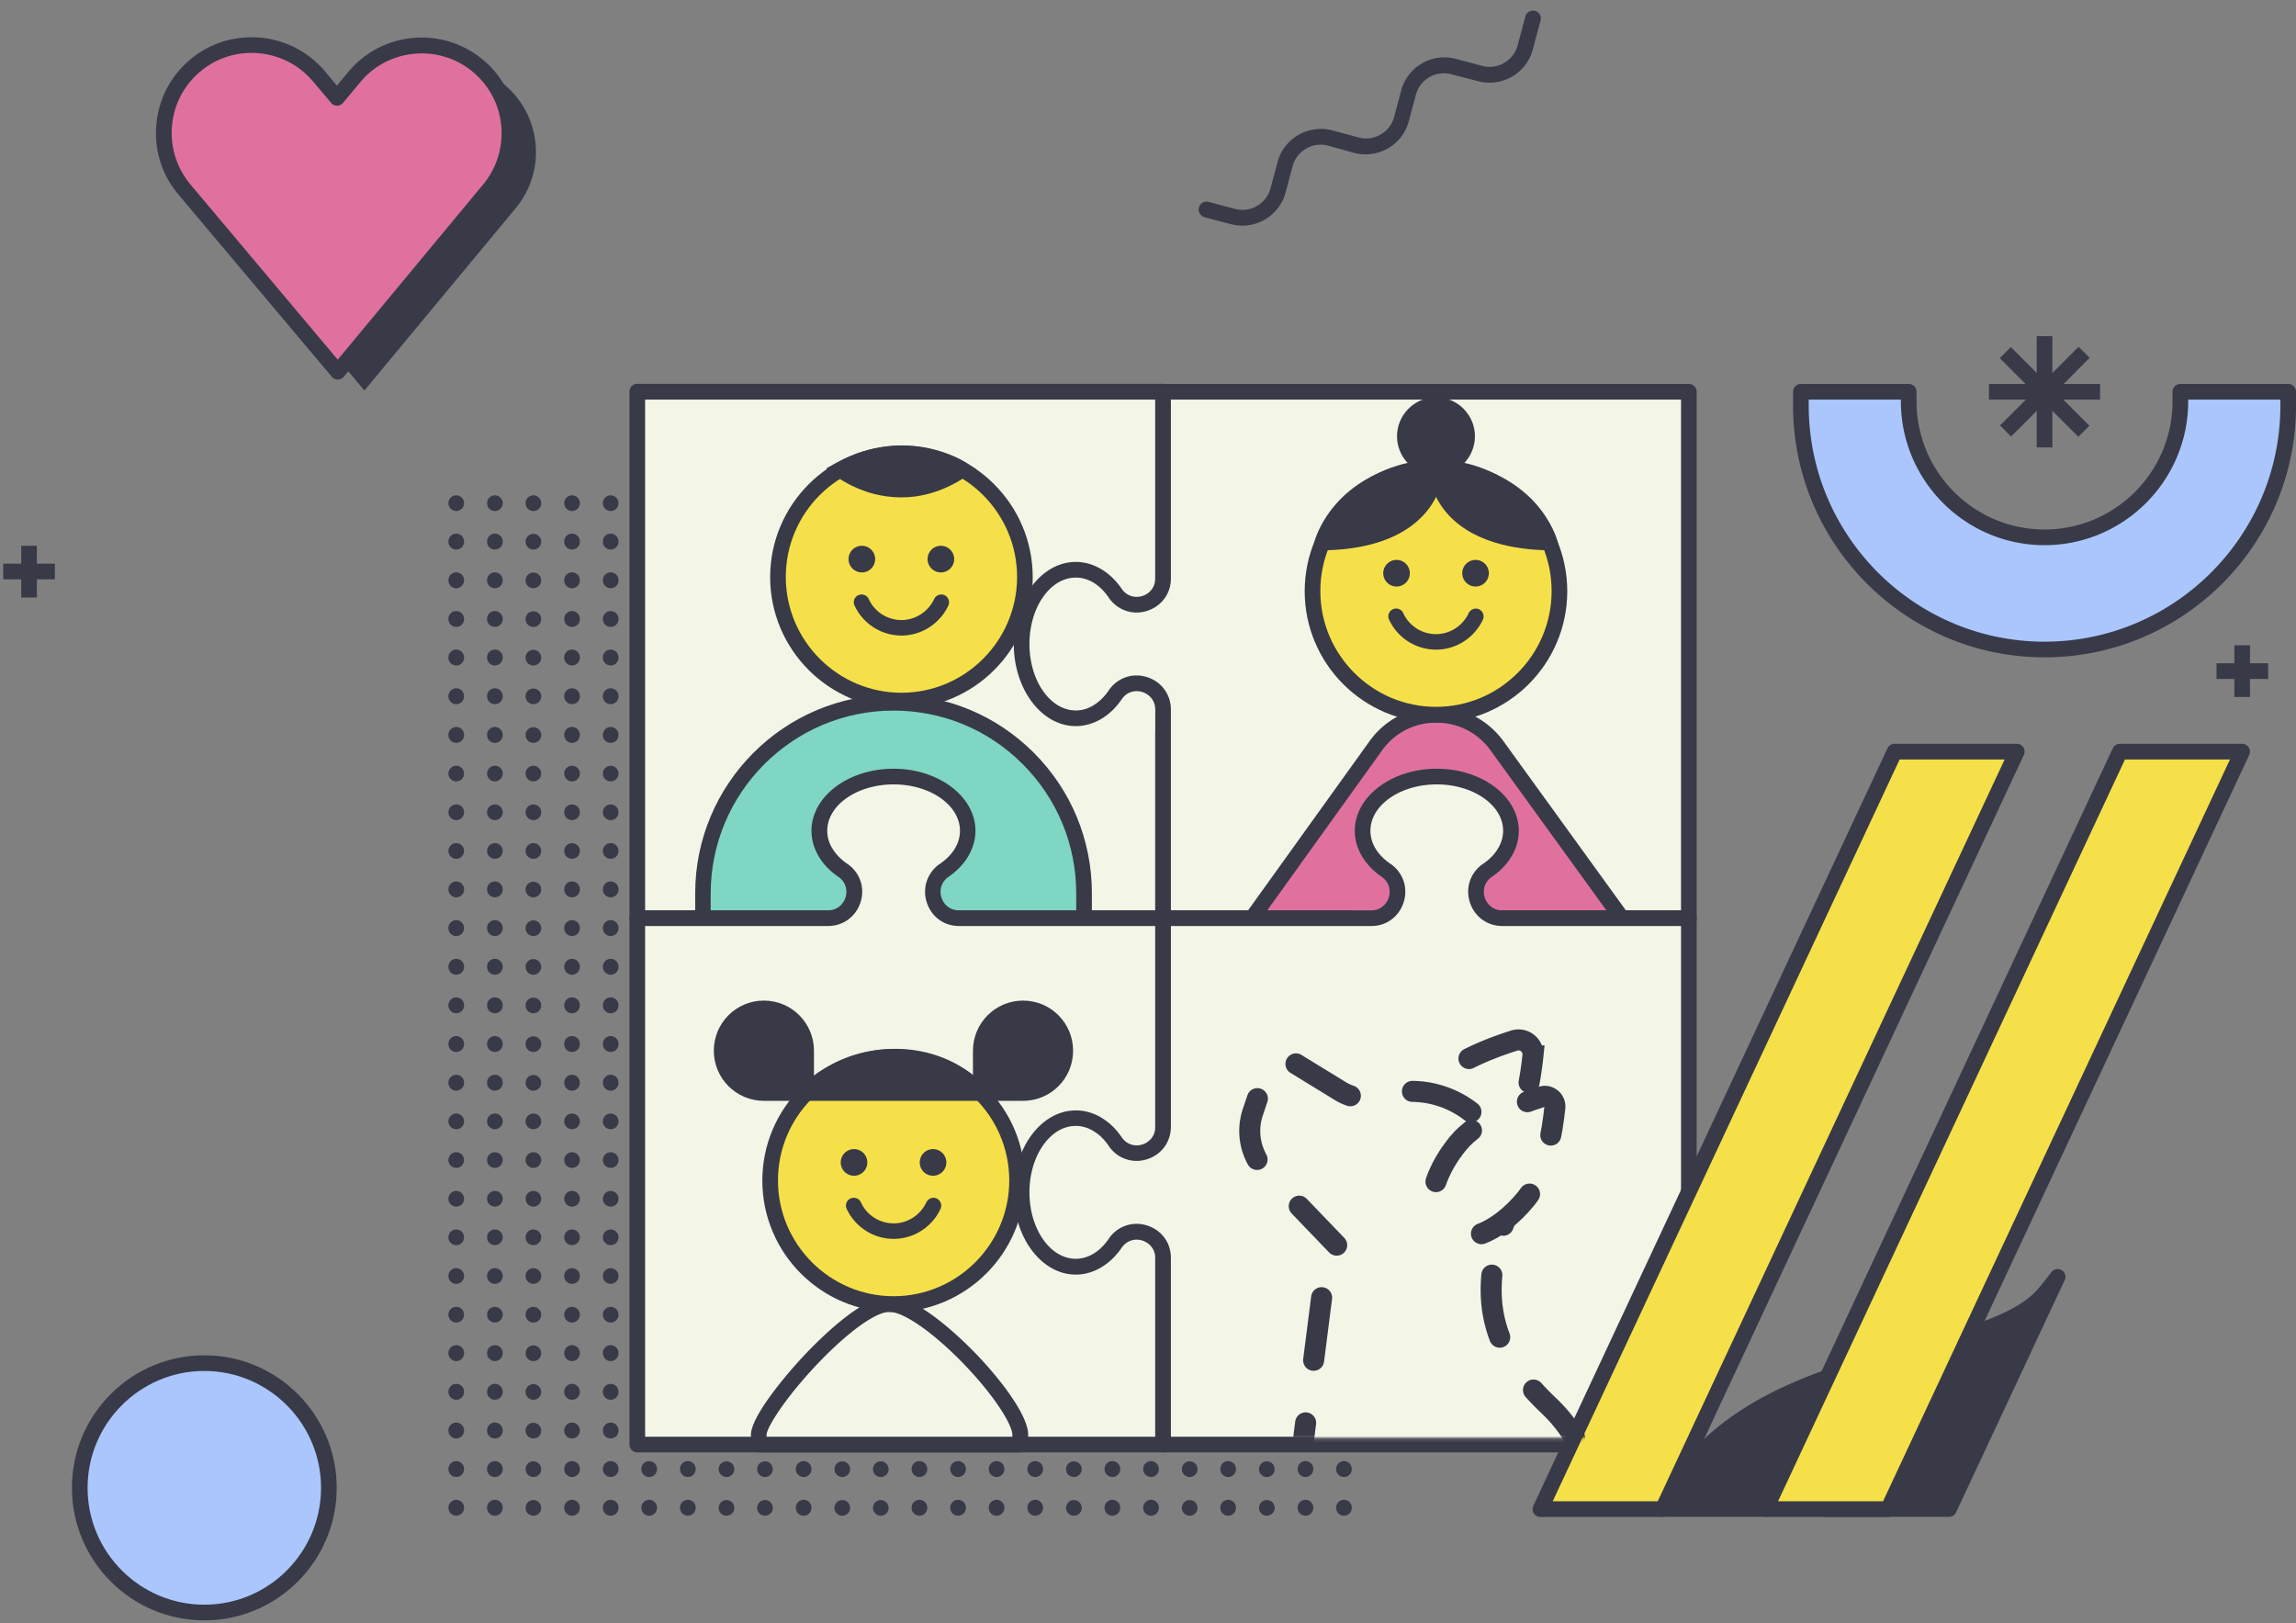 <svg xmlns="http://www.w3.org/2000/svg" fill="none" viewBox="0 0 655 463">
  <rect x="0" y="0" width="655" height="463" fill="#808080" stroke="none"/>
  <path fill="#383A48" d="M522.953 391.37a2.22 2.22 0 0 0-2.411-.581c-4.508 1.653-8.526 3.307-12.276 5.05-16.874 7.954-28.391 18.5-35.221 32.13-.268.492-.492 1.028-.759 1.52-.313.67-.268 1.519.134 2.145a2.251 2.251 0 0 0 1.874 1.028h29.374a2.2 2.2 0 0 0 2.009-1.296l17.588-37.583c.447-.76.268-1.743-.312-2.413ZM588.173 362.322a2.275 2.275 0 0 0-2.946.537c-1.161 1.564-2.411 3.083-3.661 4.602-6.115 7.329-20.043 11.173-36.114 15.686-1.429.402-2.902.804-4.375 1.207a2.262 2.262 0 0 0-1.428 1.206l-20.535 43.929c-.313.67-.268 1.519.134 2.145a2.251 2.251 0 0 0 1.875 1.028h34.909a2.2 2.2 0 0 0 2.009-1.296l30.98-66.228a2.162 2.162 0 0 0-.848-2.816ZM383.405 421.311a2.234 2.234 0 0 0 2.232-2.235 2.233 2.233 0 1 0-4.464 0c0 1.234 1 2.235 2.232 2.235ZM383.405 432.349a2.234 2.234 0 0 0 2.232-2.235 2.233 2.233 0 1 0-4.464 0c0 1.234 1 2.235 2.232 2.235ZM372.424 421.311a2.234 2.234 0 0 0 2.232-2.235 2.233 2.233 0 1 0-4.464 0c0 1.234.999 2.235 2.232 2.235ZM372.424 432.349a2.234 2.234 0 0 0 2.232-2.235 2.233 2.233 0 1 0-4.464 0c0 1.234.999 2.235 2.232 2.235ZM361.398 421.311a2.234 2.234 0 0 0 0-4.469c-1.233 0-2.232 1-2.232 2.234s.999 2.235 2.232 2.235ZM361.398 432.349a2.234 2.234 0 0 0 0-4.469c-1.233 0-2.232 1-2.232 2.234s.999 2.235 2.232 2.235ZM350.371 421.311a2.234 2.234 0 0 0 2.232-2.235 2.233 2.233 0 1 0-4.464 0c0 1.234.999 2.235 2.232 2.235ZM350.371 432.349a2.234 2.234 0 0 0 2.232-2.235 2.233 2.233 0 1 0-4.464 0c0 1.234.999 2.235 2.232 2.235ZM339.39 421.311a2.234 2.234 0 0 0 0-4.469c-1.233 0-2.232 1-2.232 2.234s.999 2.235 2.232 2.235ZM339.39 432.349a2.234 2.234 0 0 0 0-4.469c-1.233 0-2.232 1-2.232 2.234s.999 2.235 2.232 2.235ZM328.363 421.311a2.234 2.234 0 0 0 2.232-2.235 2.233 2.233 0 1 0-4.464 0c0 1.234 1 2.235 2.232 2.235ZM328.363 432.349a2.234 2.234 0 0 0 2.232-2.235 2.233 2.233 0 1 0-4.464 0c0 1.234 1 2.235 2.232 2.235ZM317.337 421.311a2.234 2.234 0 0 0 2.232-2.235 2.233 2.233 0 1 0-4.464 0c0 1.234.999 2.235 2.232 2.235ZM317.337 432.349a2.234 2.234 0 0 0 2.232-2.235 2.233 2.233 0 1 0-4.464 0c0 1.234.999 2.235 2.232 2.235ZM306.356 421.311a2.234 2.234 0 0 0 0-4.469c-1.233 0-2.232 1-2.232 2.234s.999 2.235 2.232 2.235ZM306.356 432.349a2.234 2.234 0 0 0 0-4.469c-1.233 0-2.232 1-2.232 2.234s.999 2.235 2.232 2.235ZM295.329 421.311a2.234 2.234 0 0 0 2.232-2.235 2.233 2.233 0 1 0-4.464 0c0 1.234.999 2.235 2.232 2.235ZM295.329 432.349a2.234 2.234 0 0 0 2.232-2.235 2.233 2.233 0 1 0-4.464 0c0 1.234.999 2.235 2.232 2.235ZM284.303 421.311a2.234 2.234 0 0 0 2.232-2.235 2.233 2.233 0 1 0-4.464 0c0 1.234.999 2.235 2.232 2.235ZM284.303 432.349a2.234 2.234 0 0 0 2.232-2.235 2.233 2.233 0 1 0-4.464 0c0 1.234.999 2.235 2.232 2.235ZM273.321 421.311a2.234 2.234 0 0 0 2.232-2.235 2.233 2.233 0 1 0-4.464 0c0 1.234.999 2.235 2.232 2.235ZM273.321 432.349a2.234 2.234 0 0 0 2.232-2.235 2.233 2.233 0 1 0-4.464 0c0 1.234.999 2.235 2.232 2.235ZM262.295 421.311a2.234 2.234 0 0 0 2.232-2.235 2.233 2.233 0 1 0-4.464 0c0 1.234.999 2.235 2.232 2.235ZM262.295 432.349a2.234 2.234 0 0 0 2.232-2.235 2.233 2.233 0 1 0-4.464 0c0 1.234.999 2.235 2.232 2.235ZM251.269 421.311a2.234 2.234 0 0 0 0-4.469c-1.233 0-2.232 1-2.232 2.234s.999 2.235 2.232 2.235ZM251.269 432.349a2.234 2.234 0 0 0 0-4.469c-1.233 0-2.232 1-2.232 2.234s.999 2.235 2.232 2.235ZM240.287 421.311a2.234 2.234 0 0 0 0-4.469c-1.233 0-2.232 1-2.232 2.234s.999 2.235 2.232 2.235ZM240.287 432.349a2.234 2.234 0 0 0 0-4.469c-1.233 0-2.232 1-2.232 2.234s.999 2.235 2.232 2.235ZM229.26 421.311a2.234 2.234 0 0 0 2.232-2.235 2.233 2.233 0 1 0-4.464 0c0 1.234 1 2.235 2.232 2.235ZM229.26 432.349a2.234 2.234 0 0 0 2.232-2.235 2.233 2.233 0 1 0-4.464 0c0 1.234 1 2.235 2.232 2.235ZM218.234 421.311a2.234 2.234 0 0 0 0-4.469 2.234 2.234 0 0 0 0 4.469ZM218.234 432.349a2.234 2.234 0 0 0 0-4.469 2.234 2.234 0 0 0 0 4.469ZM207.253 421.311a2.234 2.234 0 0 0 0-4.469c-1.233 0-2.232 1-2.232 2.234s.999 2.235 2.232 2.235ZM207.253 432.349a2.234 2.234 0 0 0 0-4.469c-1.233 0-2.232 1-2.232 2.234s.999 2.235 2.232 2.235ZM196.226 421.311a2.234 2.234 0 0 0 2.232-2.235 2.233 2.233 0 1 0-4.464 0c0 1.234.999 2.235 2.232 2.235ZM196.226 432.349a2.234 2.234 0 0 0 2.232-2.235 2.233 2.233 0 1 0-4.464 0c0 1.234.999 2.235 2.232 2.235ZM185.2 421.311a2.234 2.234 0 0 0 2.232-2.235 2.233 2.233 0 1 0-4.464 0c0 1.234.999 2.235 2.232 2.235ZM185.2 432.349a2.234 2.234 0 0 0 2.232-2.235 2.233 2.233 0 1 0-4.464 0c0 1.234.999 2.235 2.232 2.235ZM174.218 145.763c1.233 0 2.232-1 2.232-2.234a2.234 2.234 0 0 0-2.232-2.235 2.234 2.234 0 0 0 0 4.469ZM174.218 156.757a2.234 2.234 0 0 0 2.232-2.235 2.233 2.233 0 1 0-4.464 0c0 1.234 1 2.235 2.232 2.235ZM174.218 167.795a2.234 2.234 0 0 0 2.232-2.235 2.233 2.233 0 1 0-4.464 0c0 1.234 1 2.235 2.232 2.235ZM174.218 178.833a2.234 2.234 0 0 0 2.232-2.235 2.233 2.233 0 1 0-4.464 0c0 1.234 1 2.235 2.232 2.235ZM174.218 189.826a2.234 2.234 0 0 0 2.232-2.235 2.233 2.233 0 1 0-4.464 0c0 1.234 1 2.235 2.232 2.235ZM174.218 200.864a2.234 2.234 0 0 0 2.232-2.235 2.233 2.233 0 1 0-4.464 0c0 1.234 1 2.235 2.232 2.235ZM174.218 211.902a2.234 2.234 0 0 0 2.232-2.235 2.233 2.233 0 1 0-4.464 0c0 1.234 1 2.235 2.232 2.235ZM174.218 222.895c1.233 0 2.232-1 2.232-2.234a2.234 2.234 0 0 0-2.232-2.235 2.234 2.234 0 0 0 0 4.469ZM174.218 233.933c1.233 0 2.232-1 2.232-2.234a2.234 2.234 0 0 0-2.232-2.235 2.234 2.234 0 0 0 0 4.469ZM174.218 244.971c1.233 0 2.232-1 2.232-2.234a2.234 2.234 0 0 0-2.232-2.235 2.234 2.234 0 0 0 0 4.469ZM174.218 255.964c1.233 0 2.232-1 2.232-2.234a2.233 2.233 0 1 0-4.464 0c0 1.234 1 2.234 2.232 2.234ZM174.218 267.002c1.233 0 2.232-1 2.232-2.234a2.233 2.233 0 1 0-4.464 0c0 1.234 1 2.234 2.232 2.234ZM174.218 278.04c1.233 0 2.232-1 2.232-2.234a2.233 2.233 0 1 0-4.464 0c0 1.234 1 2.234 2.232 2.234ZM174.218 289.034a2.234 2.234 0 0 0 2.232-2.235 2.233 2.233 0 1 0-4.464 0c0 1.234 1 2.235 2.232 2.235ZM174.218 300.072a2.234 2.234 0 0 0 2.232-2.235 2.233 2.233 0 1 0-4.464 0c0 1.234 1 2.235 2.232 2.235ZM174.218 311.11a2.234 2.234 0 0 0 2.232-2.235 2.233 2.233 0 1 0-4.464 0c0 1.234 1 2.235 2.232 2.235ZM174.218 322.103c1.233 0 2.232-1 2.232-2.234a2.234 2.234 0 0 0-2.232-2.235 2.234 2.234 0 0 0 0 4.469ZM174.218 333.141c1.233 0 2.232-1 2.232-2.234a2.234 2.234 0 0 0-2.232-2.235 2.234 2.234 0 0 0 0 4.469ZM174.218 344.179c1.233 0 2.232-1 2.232-2.234a2.234 2.234 0 0 0-2.232-2.235 2.234 2.234 0 0 0 0 4.469ZM174.218 355.172c1.233 0 2.232-1 2.232-2.234a2.234 2.234 0 0 0-2.232-2.235 2.234 2.234 0 0 0 0 4.469ZM174.218 366.21c1.233 0 2.232-1 2.232-2.234a2.234 2.234 0 0 0-2.232-2.235 2.234 2.234 0 0 0 0 4.469ZM174.218 377.248c1.233 0 2.232-1 2.232-2.234a2.234 2.234 0 0 0-2.232-2.235 2.234 2.234 0 0 0 0 4.469ZM174.218 388.242a2.234 2.234 0 0 0 2.232-2.235 2.233 2.233 0 1 0-4.464 0c0 1.234 1 2.235 2.232 2.235ZM174.218 399.279c1.233 0 2.232-1 2.232-2.234a2.233 2.233 0 1 0-4.464 0c0 1.234 1 2.234 2.232 2.234ZM174.218 410.318a2.234 2.234 0 0 0 2.232-2.235 2.233 2.233 0 1 0-4.464 0c0 1.234 1 2.235 2.232 2.235ZM174.218 421.311a2.234 2.234 0 0 0 2.232-2.235 2.233 2.233 0 1 0-4.464 0c0 1.234 1 2.235 2.232 2.235ZM174.218 432.349a2.234 2.234 0 0 0 2.232-2.235 2.233 2.233 0 1 0-4.464 0c0 1.234 1 2.235 2.232 2.235ZM163.192 145.763c1.233 0 2.232-1 2.232-2.234a2.234 2.234 0 0 0-2.232-2.235 2.234 2.234 0 0 0-2.232 2.235c0 1.234.999 2.234 2.232 2.234ZM163.192 156.757a2.234 2.234 0 0 0 2.232-2.235 2.233 2.233 0 1 0-4.464 0c0 1.234.999 2.235 2.232 2.235ZM163.192 167.795a2.234 2.234 0 0 0 2.232-2.235 2.233 2.233 0 1 0-4.464 0c0 1.234.999 2.235 2.232 2.235ZM163.192 178.833a2.234 2.234 0 0 0 2.232-2.235 2.233 2.233 0 1 0-4.464 0c0 1.234.999 2.235 2.232 2.235ZM163.192 189.826a2.234 2.234 0 0 0 2.232-2.235 2.233 2.233 0 1 0-4.464 0c0 1.234.999 2.235 2.232 2.235ZM163.192 200.864a2.234 2.234 0 0 0 2.232-2.235 2.233 2.233 0 1 0-4.464 0c0 1.234.999 2.235 2.232 2.235ZM163.192 211.902a2.234 2.234 0 0 0 2.232-2.235 2.233 2.233 0 1 0-4.464 0c0 1.234.999 2.235 2.232 2.235ZM163.192 222.895c1.233 0 2.232-1 2.232-2.234a2.234 2.234 0 0 0-2.232-2.235 2.234 2.234 0 0 0-2.232 2.235c0 1.234.999 2.234 2.232 2.234ZM163.192 233.933c1.233 0 2.232-1 2.232-2.234a2.234 2.234 0 0 0-2.232-2.235 2.234 2.234 0 0 0-2.232 2.235c0 1.234.999 2.234 2.232 2.234ZM163.192 244.971c1.233 0 2.232-1 2.232-2.234a2.234 2.234 0 0 0-2.232-2.235 2.234 2.234 0 0 0-2.232 2.235c0 1.234.999 2.234 2.232 2.234ZM163.192 255.964c1.233 0 2.232-1 2.232-2.234a2.233 2.233 0 1 0-4.464 0c0 1.234.999 2.234 2.232 2.234ZM163.192 267.002c1.233 0 2.232-1 2.232-2.234a2.233 2.233 0 1 0-4.464 0c0 1.234.999 2.234 2.232 2.234ZM163.192 278.04c1.233 0 2.232-1 2.232-2.234a2.233 2.233 0 1 0-4.464 0c0 1.234.999 2.234 2.232 2.234ZM163.192 289.034a2.234 2.234 0 0 0 2.232-2.235 2.233 2.233 0 1 0-4.464 0c0 1.234.999 2.235 2.232 2.235ZM163.192 300.072a2.234 2.234 0 0 0 2.232-2.235 2.233 2.233 0 1 0-4.464 0c0 1.234.999 2.235 2.232 2.235ZM163.192 311.11a2.234 2.234 0 0 0 2.232-2.235 2.233 2.233 0 1 0-4.464 0c0 1.234.999 2.235 2.232 2.235ZM163.192 322.103c1.233 0 2.232-1 2.232-2.234a2.234 2.234 0 0 0-2.232-2.235 2.234 2.234 0 0 0-2.232 2.235c0 1.234.999 2.234 2.232 2.234ZM163.192 333.141c1.233 0 2.232-1 2.232-2.234a2.234 2.234 0 0 0-2.232-2.235 2.234 2.234 0 0 0-2.232 2.235c0 1.234.999 2.234 2.232 2.234ZM163.192 344.179c1.233 0 2.232-1 2.232-2.234a2.234 2.234 0 0 0-2.232-2.235 2.234 2.234 0 0 0-2.232 2.235c0 1.234.999 2.234 2.232 2.234ZM163.192 355.172c1.233 0 2.232-1 2.232-2.234a2.234 2.234 0 0 0-2.232-2.235 2.234 2.234 0 0 0-2.232 2.235c0 1.234.999 2.234 2.232 2.234ZM163.192 366.21c1.233 0 2.232-1 2.232-2.234a2.234 2.234 0 0 0-2.232-2.235 2.234 2.234 0 0 0-2.232 2.235c0 1.234.999 2.234 2.232 2.234ZM163.192 377.248c1.233 0 2.232-1 2.232-2.234a2.234 2.234 0 0 0-2.232-2.235 2.234 2.234 0 0 0-2.232 2.235c0 1.234.999 2.234 2.232 2.234ZM163.192 388.242a2.234 2.234 0 0 0 2.232-2.235 2.233 2.233 0 1 0-4.464 0c0 1.234.999 2.235 2.232 2.235ZM163.192 399.279c1.233 0 2.232-1 2.232-2.234a2.233 2.233 0 1 0-4.464 0c0 1.234.999 2.234 2.232 2.234ZM163.192 410.318a2.234 2.234 0 0 0 2.232-2.235 2.233 2.233 0 1 0-4.464 0c0 1.234.999 2.235 2.232 2.235ZM163.192 421.311a2.234 2.234 0 0 0 2.232-2.235 2.233 2.233 0 1 0-4.464 0c0 1.234.999 2.235 2.232 2.235ZM163.192 432.349a2.234 2.234 0 0 0 2.232-2.235 2.233 2.233 0 1 0-4.464 0c0 1.234.999 2.235 2.232 2.235ZM152.166 145.763a2.234 2.234 0 0 0 0-4.469 2.234 2.234 0 0 0-2.232 2.235c0 1.234.999 2.234 2.232 2.234ZM152.166 156.757a2.234 2.234 0 0 0 0-4.469c-1.233 0-2.232 1-2.232 2.234s.999 2.235 2.232 2.235ZM152.166 167.795a2.234 2.234 0 0 0 0-4.469c-1.233 0-2.232 1-2.232 2.234s.999 2.235 2.232 2.235ZM152.166 178.833a2.234 2.234 0 0 0 0-4.469c-1.233 0-2.232 1-2.232 2.234s.999 2.235 2.232 2.235ZM152.166 189.826a2.234 2.234 0 0 0 0-4.469c-1.233 0-2.232 1-2.232 2.234s.999 2.235 2.232 2.235ZM152.166 200.864a2.234 2.234 0 0 0 0-4.469c-1.233 0-2.232 1-2.232 2.234s.999 2.235 2.232 2.235ZM152.166 211.902a2.234 2.234 0 0 0 0-4.469c-1.233 0-2.232 1-2.232 2.234s.999 2.235 2.232 2.235ZM152.166 222.895a2.234 2.234 0 0 0 0-4.469 2.234 2.234 0 0 0-2.232 2.235c0 1.234.999 2.234 2.232 2.234ZM152.166 233.933a2.234 2.234 0 0 0 0-4.469 2.234 2.234 0 0 0-2.232 2.235c0 1.234.999 2.234 2.232 2.234ZM152.166 244.971a2.234 2.234 0 0 0 0-4.469 2.234 2.234 0 0 0-2.232 2.235c0 1.234.999 2.234 2.232 2.234ZM152.166 255.964a2.233 2.233 0 0 0 0-4.468c-1.233 0-2.232 1-2.232 2.234s.999 2.234 2.232 2.234ZM152.166 267.002a2.233 2.233 0 0 0 0-4.468c-1.233 0-2.232 1-2.232 2.234s.999 2.234 2.232 2.234ZM152.166 278.04a2.233 2.233 0 0 0 0-4.468c-1.233 0-2.232 1-2.232 2.234s.999 2.234 2.232 2.234ZM152.166 289.034a2.234 2.234 0 0 0 0-4.469c-1.233 0-2.232 1-2.232 2.234s.999 2.235 2.232 2.235ZM152.166 300.072a2.234 2.234 0 0 0 0-4.469c-1.233 0-2.232 1-2.232 2.234s.999 2.235 2.232 2.235ZM152.166 311.11a2.234 2.234 0 0 0 0-4.469c-1.233 0-2.232 1-2.232 2.234s.999 2.235 2.232 2.235ZM152.166 322.103a2.234 2.234 0 0 0 0-4.469 2.234 2.234 0 0 0-2.232 2.235c0 1.234.999 2.234 2.232 2.234ZM152.166 333.141a2.234 2.234 0 0 0 0-4.469 2.234 2.234 0 0 0-2.232 2.235c0 1.234.999 2.234 2.232 2.234ZM152.166 344.179a2.234 2.234 0 0 0 0-4.469 2.234 2.234 0 0 0-2.232 2.235c0 1.234.999 2.234 2.232 2.234ZM152.166 355.172a2.234 2.234 0 0 0 0-4.469 2.234 2.234 0 0 0-2.232 2.235c0 1.234.999 2.234 2.232 2.234ZM152.166 366.21a2.234 2.234 0 0 0 0-4.469 2.234 2.234 0 0 0-2.232 2.235c0 1.234.999 2.234 2.232 2.234ZM152.166 377.248a2.234 2.234 0 0 0 0-4.469 2.234 2.234 0 0 0-2.232 2.235c0 1.234.999 2.234 2.232 2.234ZM152.166 388.242a2.234 2.234 0 0 0 0-4.469c-1.233 0-2.232 1-2.232 2.234s.999 2.235 2.232 2.235ZM152.166 399.279a2.233 2.233 0 0 0 0-4.468c-1.233 0-2.232 1-2.232 2.234s.999 2.234 2.232 2.234ZM152.166 410.318a2.234 2.234 0 0 0 0-4.469c-1.233 0-2.232 1-2.232 2.234s.999 2.235 2.232 2.235ZM152.166 421.311a2.234 2.234 0 0 0 0-4.469c-1.233 0-2.232 1-2.232 2.234s.999 2.235 2.232 2.235ZM152.166 432.349a2.234 2.234 0 0 0 0-4.469c-1.233 0-2.232 1-2.232 2.234s.999 2.235 2.232 2.235ZM141.184 145.763c1.233 0 2.232-1 2.232-2.234a2.234 2.234 0 0 0-2.232-2.235 2.234 2.234 0 0 0-2.232 2.235c0 1.234.999 2.234 2.232 2.234ZM141.184 156.757a2.234 2.234 0 0 0 2.232-2.235 2.233 2.233 0 1 0-4.464 0c0 1.234.999 2.235 2.232 2.235ZM141.184 167.795a2.234 2.234 0 0 0 2.232-2.235 2.233 2.233 0 1 0-4.464 0c0 1.234.999 2.235 2.232 2.235ZM141.184 178.833a2.234 2.234 0 0 0 2.232-2.235 2.233 2.233 0 1 0-4.464 0c0 1.234.999 2.235 2.232 2.235ZM141.184 189.826a2.234 2.234 0 0 0 2.232-2.235 2.233 2.233 0 1 0-4.464 0c0 1.234.999 2.235 2.232 2.235ZM141.184 200.864a2.234 2.234 0 0 0 2.232-2.235 2.233 2.233 0 1 0-4.464 0c0 1.234.999 2.235 2.232 2.235ZM141.184 211.902a2.234 2.234 0 0 0 2.232-2.235 2.233 2.233 0 1 0-4.464 0c0 1.234.999 2.235 2.232 2.235ZM141.184 222.895c1.233 0 2.232-1 2.232-2.234a2.234 2.234 0 0 0-2.232-2.235 2.234 2.234 0 0 0-2.232 2.235c0 1.234.999 2.234 2.232 2.234ZM141.184 233.933c1.233 0 2.232-1 2.232-2.234a2.234 2.234 0 0 0-2.232-2.235 2.234 2.234 0 0 0-2.232 2.235c0 1.234.999 2.234 2.232 2.234ZM141.184 244.971c1.233 0 2.232-1 2.232-2.234a2.234 2.234 0 0 0-2.232-2.235 2.234 2.234 0 0 0-2.232 2.235c0 1.234.999 2.234 2.232 2.234ZM141.184 255.964c1.233 0 2.232-1 2.232-2.234a2.233 2.233 0 1 0-4.464 0c0 1.234.999 2.234 2.232 2.234ZM141.184 267.002c1.233 0 2.232-1 2.232-2.234a2.233 2.233 0 1 0-4.464 0c0 1.234.999 2.234 2.232 2.234ZM141.184 278.04c1.233 0 2.232-1 2.232-2.234a2.233 2.233 0 1 0-4.464 0c0 1.234.999 2.234 2.232 2.234ZM141.184 289.034a2.234 2.234 0 0 0 2.232-2.235 2.233 2.233 0 1 0-4.464 0c0 1.234.999 2.235 2.232 2.235ZM141.184 300.072a2.234 2.234 0 0 0 2.232-2.235 2.233 2.233 0 1 0-4.464 0c0 1.234.999 2.235 2.232 2.235ZM141.184 311.11a2.234 2.234 0 0 0 2.232-2.235 2.233 2.233 0 1 0-4.464 0c0 1.234.999 2.235 2.232 2.235ZM141.184 322.103c1.233 0 2.232-1 2.232-2.234a2.234 2.234 0 0 0-2.232-2.235 2.234 2.234 0 0 0-2.232 2.235c0 1.234.999 2.234 2.232 2.234ZM141.184 333.141c1.233 0 2.232-1 2.232-2.234a2.234 2.234 0 0 0-2.232-2.235 2.234 2.234 0 0 0-2.232 2.235c0 1.234.999 2.234 2.232 2.234ZM141.184 344.179c1.233 0 2.232-1 2.232-2.234a2.234 2.234 0 0 0-2.232-2.235 2.234 2.234 0 0 0-2.232 2.235c0 1.234.999 2.234 2.232 2.234ZM141.184 355.172c1.233 0 2.232-1 2.232-2.234a2.234 2.234 0 0 0-2.232-2.235 2.234 2.234 0 0 0-2.232 2.235c0 1.234.999 2.234 2.232 2.234ZM141.184 366.21c1.233 0 2.232-1 2.232-2.234a2.234 2.234 0 0 0-2.232-2.235 2.234 2.234 0 0 0-2.232 2.235c0 1.234.999 2.234 2.232 2.234ZM141.184 377.248c1.233 0 2.232-1 2.232-2.234a2.234 2.234 0 0 0-2.232-2.235 2.234 2.234 0 0 0-2.232 2.235c0 1.234.999 2.234 2.232 2.234ZM141.184 388.242a2.234 2.234 0 0 0 2.232-2.235 2.233 2.233 0 1 0-4.464 0c0 1.234.999 2.235 2.232 2.235ZM141.184 399.279c1.233 0 2.232-1 2.232-2.234a2.233 2.233 0 1 0-4.464 0c0 1.234.999 2.234 2.232 2.234ZM141.184 410.318a2.234 2.234 0 0 0 2.232-2.235 2.233 2.233 0 1 0-4.464 0c0 1.234.999 2.235 2.232 2.235ZM141.184 421.311a2.234 2.234 0 0 0 2.232-2.235 2.233 2.233 0 1 0-4.464 0c0 1.234.999 2.235 2.232 2.235ZM141.184 432.349a2.234 2.234 0 0 0 2.232-2.235 2.233 2.233 0 1 0-4.464 0c0 1.234.999 2.235 2.232 2.235ZM130.158 145.763c1.233 0 2.232-1 2.232-2.234a2.234 2.234 0 0 0-2.232-2.235 2.234 2.234 0 0 0-2.232 2.235c0 1.234.999 2.234 2.232 2.234ZM130.158 156.757a2.234 2.234 0 0 0 2.232-2.235 2.233 2.233 0 1 0-4.464 0c0 1.234.999 2.235 2.232 2.235ZM130.158 167.795a2.234 2.234 0 0 0 2.232-2.235 2.233 2.233 0 1 0-4.464 0c0 1.234.999 2.235 2.232 2.235ZM130.158 178.833a2.234 2.234 0 0 0 2.232-2.235 2.233 2.233 0 1 0-4.464 0c0 1.234.999 2.235 2.232 2.235ZM130.158 189.826a2.234 2.234 0 0 0 2.232-2.235 2.233 2.233 0 1 0-4.464 0c0 1.234.999 2.235 2.232 2.235ZM130.158 200.864a2.234 2.234 0 0 0 2.232-2.235 2.233 2.233 0 1 0-4.464 0c0 1.234.999 2.235 2.232 2.235ZM130.158 211.902a2.234 2.234 0 0 0 2.232-2.235 2.233 2.233 0 1 0-4.464 0c0 1.234.999 2.235 2.232 2.235ZM130.158 222.895c1.233 0 2.232-1 2.232-2.234a2.234 2.234 0 0 0-2.232-2.235 2.234 2.234 0 0 0-2.232 2.235c0 1.234.999 2.234 2.232 2.234ZM130.158 233.933c1.233 0 2.232-1 2.232-2.234a2.234 2.234 0 0 0-2.232-2.235 2.234 2.234 0 0 0-2.232 2.235c0 1.234.999 2.234 2.232 2.234ZM130.158 244.971c1.233 0 2.232-1 2.232-2.234a2.234 2.234 0 0 0-2.232-2.235 2.234 2.234 0 0 0-2.232 2.235c0 1.234.999 2.234 2.232 2.234ZM130.158 255.964c1.233 0 2.232-1 2.232-2.234a2.233 2.233 0 1 0-4.464 0c0 1.234.999 2.234 2.232 2.234ZM130.158 267.002c1.233 0 2.232-1 2.232-2.234a2.233 2.233 0 1 0-4.464 0c0 1.234.999 2.234 2.232 2.234ZM130.158 278.04c1.233 0 2.232-1 2.232-2.234a2.233 2.233 0 1 0-4.464 0c0 1.234.999 2.234 2.232 2.234ZM130.158 289.034a2.234 2.234 0 0 0 2.232-2.235 2.233 2.233 0 1 0-4.464 0c0 1.234.999 2.235 2.232 2.235ZM130.158 300.072a2.234 2.234 0 0 0 2.232-2.235 2.233 2.233 0 1 0-4.464 0c0 1.234.999 2.235 2.232 2.235ZM130.158 311.11a2.234 2.234 0 0 0 2.232-2.235 2.233 2.233 0 1 0-4.464 0c0 1.234.999 2.235 2.232 2.235ZM130.158 322.103c1.233 0 2.232-1 2.232-2.234a2.234 2.234 0 0 0-2.232-2.235 2.234 2.234 0 0 0-2.232 2.235c0 1.234.999 2.234 2.232 2.234ZM130.158 333.141c1.233 0 2.232-1 2.232-2.234a2.234 2.234 0 0 0-2.232-2.235 2.234 2.234 0 0 0-2.232 2.235c0 1.234.999 2.234 2.232 2.234ZM130.158 344.179c1.233 0 2.232-1 2.232-2.234a2.234 2.234 0 0 0-2.232-2.235 2.234 2.234 0 0 0-2.232 2.235c0 1.234.999 2.234 2.232 2.234ZM130.158 355.172c1.233 0 2.232-1 2.232-2.234a2.234 2.234 0 0 0-2.232-2.235 2.234 2.234 0 0 0-2.232 2.235c0 1.234.999 2.234 2.232 2.234ZM130.158 366.21c1.233 0 2.232-1 2.232-2.234a2.234 2.234 0 0 0-2.232-2.235 2.234 2.234 0 0 0-2.232 2.235c0 1.234.999 2.234 2.232 2.234ZM130.158 377.248c1.233 0 2.232-1 2.232-2.234a2.234 2.234 0 0 0-2.232-2.235 2.234 2.234 0 0 0-2.232 2.235c0 1.234.999 2.234 2.232 2.234ZM130.158 388.242a2.234 2.234 0 0 0 2.232-2.235 2.233 2.233 0 1 0-4.464 0c0 1.234.999 2.235 2.232 2.235ZM130.158 399.279c1.233 0 2.232-1 2.232-2.234a2.233 2.233 0 1 0-4.464 0c0 1.234.999 2.234 2.232 2.234ZM130.158 410.318a2.234 2.234 0 0 0 2.232-2.235 2.233 2.233 0 1 0-4.464 0c0 1.234.999 2.235 2.232 2.235ZM130.158 421.311a2.234 2.234 0 0 0 2.232-2.235 2.233 2.233 0 1 0-4.464 0c0 1.234.999 2.235 2.232 2.235ZM130.158 432.349a2.234 2.234 0 0 0 2.232-2.235 2.233 2.233 0 1 0-4.464 0c0 1.234.999 2.235 2.232 2.235Z"/>
  <path fill="#F3F6E6" d="M372.201 190.005c0 11.663-6.92 21.182-15.446 21.182-4.509 0-8.571-2.637-11.384-6.838-1.562-2.145-3.794-3.083-5.982-3.083-3.839 0-7.544 2.905-7.544 7.508v53.223h-59.462c-7.276 0-10.267 9.295-4.419 13.586 2.098 1.43 3.839 3.128 5 5.049a11.805 11.805 0 0 1 1.83 6.346c0 8.535-9.464 15.462-21.16 15.462s-21.159-6.927-21.159-15.462c0-4.514 2.633-8.58 6.83-11.395 2.142-1.565 3.08-3.799 3.08-5.989 0-3.798-2.902-7.552-7.5-7.552h-53.078V111.89H331.8v59.48c0 7.284 9.286 10.278 13.571 4.424 1.429-2.101 3.125-3.799 5.045-5.005a11.765 11.765 0 0 1 6.339-1.833c8.526-.134 15.446 9.34 15.446 21.049Z"/>
  <path fill="#383A48" fill-rule="evenodd" d="M230.287 286.844c0 9.742 10.491 17.696 23.392 17.696s23.347-7.909 23.392-17.785c0-2.637-.759-5.14-2.188-7.508-1.339-2.19-3.214-4.111-5.624-5.72-2.232-1.654-2.456-4.111-1.875-5.854.58-1.743 2.187-3.62 5-3.62h59.417c1.25 0 2.232-.983 2.232-2.234V208.64c0-3.307 2.678-5.274 5.312-5.274 1.652 0 3.125.76 4.151 2.145 3.349 4.961 8.17 7.821 13.214 7.821 9.732 0 17.678-10.502 17.678-23.417 0-12.915-7.946-23.416-17.678-23.416-2.634 0-5.134.759-7.499 2.189-2.188 1.341-4.107 3.263-5.715 5.631-1.651 2.234-4.106 2.458-5.847 1.877-1.741-.581-3.616-2.19-3.616-5.005v-59.48a2.212 2.212 0 0 0-2.232-2.235H181.807c-1.25 0-2.232.984-2.232 2.235v150.152c0 1.252.982 2.235 2.232 2.235h53.168c3.303 0 5.267 2.726 5.267 5.362 0 1.654-.759 3.128-2.143 4.156-4.955 3.352-7.812 8.178-7.812 13.228Zm4.688-27.17h-50.936V113.99h145.53v57.335c0 4.29 2.633 7.91 6.696 9.25 4.107 1.341 8.348-.044 10.892-3.53 0-.022.011-.034.022-.045.012-.011.023-.022.023-.044 1.25-1.877 2.723-3.307 4.375-4.335 1.607-1.028 3.348-1.52 5.133-1.52 7.277 0 13.214 8.491 13.214 18.948s-5.937 18.948-13.214 18.948c-3.616 0-6.964-2.056-9.508-5.854 0-.022-.011-.034-.023-.045-.011-.011-.022-.022-.022-.044-1.875-2.548-4.732-4.022-7.812-4.022-4.777 0-9.776 3.619-9.776 9.742v50.944h-57.185c-4.286 0-7.902 2.637-9.241 6.703-1.339 4.112.045 8.357 3.527 10.904.022 0 .033.012.044.023.011.011.023.022.045.022 1.875 1.251 3.303 2.726 4.33 4.379 1.027 1.609 1.518 3.352 1.518 5.14 0 7.284-8.482 13.227-18.928 13.227-10.446 0-18.928-5.943-18.928-13.227 0-3.62 2.054-6.972 5.848-9.519.023 0 .034-.011.045-.022.011-.011.022-.023.045-.023 2.544-1.877 4.017-4.737 4.017-7.82 0-4.826-3.66-9.831-9.731-9.831Z" clip-rule="evenodd"/>
  <path fill="#7FD6C2" d="M267.964 275.493c2.098 1.43 3.839 3.128 5 5.05a11.803 11.803 0 0 1 1.83 6.346c0 8.535-9.464 15.462-21.16 15.462s-21.16-6.927-21.16-15.462c0-4.514 2.634-8.581 6.83-11.396 2.143-1.564 3.081-3.798 3.081-5.988 0-3.799-2.902-7.552-7.5-7.552h-34.418v-7.061c0-30.031 24.329-54.43 54.372-54.43 15 0 28.615 6.077 38.436 15.953 9.821 9.832 15.937 23.462 15.937 38.477v7.061h-36.873c-7.232-.045-10.223 9.25-4.375 13.54Z"/>
  <path fill="#383A48" fill-rule="evenodd" d="M230.287 286.844c0 9.742 10.491 17.696 23.392 17.696s23.347-7.909 23.392-17.785c0-2.637-.759-5.14-2.188-7.508-1.339-2.19-3.214-4.111-5.624-5.72-2.232-1.654-2.456-4.111-1.875-5.854.58-1.743 2.187-3.62 4.999-3.62h36.874c1.25 0 2.232-.983 2.232-2.234v-7.061c0-15.105-5.893-29.36-16.562-40.041-10.669-10.68-24.865-16.579-39.998-16.579-31.204 0-56.605 25.427-56.605 56.664v7.061c0 1.251.982 2.235 2.232 2.235h34.418c3.304 0 5.268 2.726 5.268 5.362 0 1.654-.759 3.128-2.143 4.156-4.955 3.352-7.812 8.178-7.812 13.228Zm4.687-27.171h-32.23v-4.781c0-28.779 23.392-52.196 52.14-52.196 13.928 0 27.053 5.407 36.874 15.283 9.865 9.876 15.267 22.97 15.267 36.913v4.826h-34.642c-4.285 0-7.901 2.637-9.24 6.703-1.339 4.112.044 8.357 3.526 10.904.023 0 .034.012.045.023.011.011.022.022.045.022 1.875 1.251 3.303 2.726 4.33 4.379 1.027 1.609 1.518 3.352 1.518 5.14 0 7.284-8.482 13.227-18.928 13.227-10.446 0-18.928-5.943-18.928-13.227 0-3.62 2.054-6.972 5.848-9.519.022 0 .034-.011.045-.022.011-.011.022-.023.044-.023 2.545-1.877 4.018-4.737 4.018-7.82 0-6.167-4.955-9.832-9.732-9.832Z" clip-rule="evenodd"/>
  <path fill="#F3F6E6" d="M481.794 111.756v150.152h-59.417c-3.08 0-5.401 1.698-6.607 3.932-1.607 3.039-1.205 7.195 2.188 9.653 2.098 1.43 3.839 3.128 5 5.05 1.205 1.922 1.83 4.067 1.83 6.301 0 8.535-9.464 15.462-21.16 15.462s-21.16-6.927-21.16-15.462c0-4.514 2.634-8.58 6.83-11.396 2.143-1.564 3.081-3.798 3.081-5.988a8.076 8.076 0 0 0-.893-3.664c-1.206-2.235-3.527-3.933-6.607-3.933h-53.078v-59.435c0-7.284-9.285-10.278-13.571-4.424-1.428 2.1-3.125 3.798-5.044 5.005-1.92 1.162-4.063 1.832-6.339 1.832-8.527 0-15.446-9.474-15.446-21.182 0-11.708 6.919-21.182 15.446-21.182 4.508 0 8.571 2.636 11.383 6.837 1.562 2.145 3.795 3.083 5.982 3.083 3.839 0 7.544-2.904 7.544-7.507v-53.134h150.038Z"/>
  <path fill="#383A48" fill-rule="evenodd" d="M380.281 286.889c0 9.742 10.49 17.696 23.392 17.696 12.856 0 23.347-7.954 23.347-17.741 0-2.637-.759-5.184-2.188-7.508-1.339-2.189-3.214-4.111-5.624-5.72-2.5-1.832-2.5-4.781-1.474-6.748.938-1.743 2.634-2.726 4.643-2.726h59.417c1.25 0 2.232-.983 2.232-2.234V111.755a2.211 2.211 0 0 0-2.232-2.234H331.801c-1.25 0-2.232.983-2.232 2.234v53.224c0 3.307-2.679 5.273-5.313 5.273-1.651 0-3.124-.759-4.151-2.145-3.348-4.96-8.169-7.82-13.214-7.82-9.732 0-17.678 10.502-17.678 23.417 0 12.914 7.946 23.416 17.678 23.416 2.634 0 5.134-.76 7.5-2.19 2.187-1.34 4.107-3.217 5.714-5.63 1.652-2.235 4.107-2.458 5.848-1.877 1.741.581 3.616 2.19 3.616 5.005v59.48c0 1.251.982 2.234 2.232 2.234h53.122c2.009 0 3.706 1.028 4.643 2.771.447.804.67 1.698.67 2.592 0 1.653-.759 3.128-2.143 4.156-4.955 3.352-7.812 8.178-7.812 13.228Zm4.687-27.215h-50.935v-57.246c0-4.29-2.634-7.91-6.696-9.251-4.107-1.34-8.348.045-10.893 3.531 0 .022-.011.033-.022.045-.011.011-.022.022-.022.044-1.25 1.877-2.723 3.307-4.375 4.335-1.607 1.028-3.348 1.519-5.134 1.519-7.276 0-13.214-8.49-13.214-18.947 0-10.458 5.938-18.948 13.214-18.948 3.616 0 6.964 2.055 9.509 5.854 0 .022.011.033.022.045.011.011.022.022.022.044 1.875 2.547 4.732 4.022 7.812 4.022 4.777 0 9.777-3.664 9.777-9.742V113.99h145.529v145.684h-57.185c-3.66 0-6.875 1.876-8.571 5.094-1.964 3.754-1.652 9.25 2.857 12.513.022 0 .034.011.045.022.011.011.022.022.044.022 1.875 1.252 3.304 2.726 4.331 4.38 1.026 1.609 1.517 3.351 1.517 5.139 0 7.284-8.481 13.228-18.927 13.228s-18.928-5.944-18.928-13.228c0-3.62 2.053-6.971 5.848-9.519.022 0 .033-.011.044-.022.012-.011.023-.022.045-.022 2.545-1.877 4.018-4.737 4.018-7.821 0-1.609-.402-3.262-1.161-4.692-1.696-3.173-4.91-5.094-8.571-5.094Z" clip-rule="evenodd"/>
  <path fill="#E0719E" d="M462.598 261.908h-40.266c-3.08 0-5.401 1.698-6.607 3.933h-24.239c-1.206-2.235-3.527-3.933-6.607-3.933h-27.812l35.267-49.112c8.526-11.843 26.115-11.887 34.641-.045l35.623 49.157Z"/>
  <path fill="#383A48" fill-rule="evenodd" d="M391.53 268.075h24.24c.848 0 1.607-.447 1.964-1.251.938-1.743 2.634-2.726 4.643-2.726h40.266c.848 0 1.607-.447 2.009-1.207a2.187 2.187 0 0 0-.179-2.324l-35.578-49.157c-4.509-6.167-11.473-9.742-19.107-9.742h-.044c-7.679 0-14.643 3.575-19.107 9.832l-35.266 49.112a2.189 2.189 0 0 0-.179 2.324c.358.759 1.116 1.206 1.965 1.206h27.811c2.009 0 3.66.983 4.598 2.726a2.226 2.226 0 0 0 1.964 1.207Zm23.035-4.469H392.78c-1.786-2.458-4.643-3.932-7.812-3.888h-23.481l32.722-45.582c3.616-5.094 9.285-7.999 15.49-7.999h.045c6.205 0 11.83 2.86 15.49 7.91l33.034 45.627h-35.891c-3.169 0-6.026 1.43-7.812 3.932Z" clip-rule="evenodd"/>
  <path fill="#F3F6E6" d="M372.156 340.157c0 11.708-6.919 21.182-15.446 21.182-4.509 0-8.571-2.636-11.383-6.837-1.563-2.145-3.795-3.084-5.982-3.084-3.795 0-7.544 2.905-7.544 7.508v53.224H181.807V261.997h54.373c7.276 0 10.267-9.295 4.419-13.585-2.098-1.43-3.839-3.128-5-5.05a11.762 11.762 0 0 1-1.83-6.301c0-8.535 9.464-15.462 21.16-15.462 11.651 0 21.16 6.927 21.16 15.462 0 4.514-2.634 8.58-6.83 11.396-2.143 1.564-3.081 3.798-3.081 5.988 0 3.843 2.902 7.552 7.5 7.552h58.212v59.48c0 7.284 9.285 10.279 13.571 4.424 1.428-2.1 3.124-3.843 5.044-5.005 1.92-1.162 4.062-1.832 6.339-1.832 8.437-.089 15.312 9.385 15.312 21.093Z"/>
  <path fill="#383A48" fill-rule="evenodd" d="M181.807 414.295h149.994c1.25 0 2.232-.983 2.232-2.235v-53.223c0-3.307 2.678-5.274 5.312-5.274 1.652 0 3.125.76 4.151 2.145 3.349 4.961 8.17 7.821 13.214 7.821 9.732 0 17.678-10.502 17.678-23.417 0-12.915-7.946-23.416-17.678-23.416-2.634 0-5.134.759-7.499 2.189-2.188 1.341-4.107 3.218-5.715 5.631-1.651 2.235-4.106 2.458-5.847 1.877-1.741-.581-3.616-2.19-3.616-5.005v-59.48a2.212 2.212 0 0 0-2.232-2.235h-58.212c-3.304 0-5.268-2.681-5.268-5.317 0-1.654.759-3.129 2.143-4.156 4.955-3.352 7.812-8.178 7.812-13.228 0-9.742-10.49-17.697-23.392-17.697-12.901 0-23.391 7.955-23.391 17.697 0 2.636.758 5.184 2.187 7.507 1.339 2.19 3.214 4.112 5.625 5.721 2.232 1.653 2.455 4.111 1.875 5.854-.581 1.743-2.188 3.619-5 3.619h-54.373c-1.25 0-2.232.984-2.232 2.235V412.06c0 1.252.982 2.235 2.232 2.235Zm147.762-4.469h-145.53V264.142h52.185c4.286 0 7.902-2.636 9.241-6.703 1.339-4.111-.045-8.357-3.527-10.904-.022 0-.033-.011-.044-.022-.011-.011-.022-.023-.045-.023-1.875-1.251-3.303-2.726-4.33-4.379-1.027-1.609-1.518-3.352-1.518-5.139 0-7.284 8.482-13.228 18.928-13.228 10.446 0 18.928 5.944 18.928 13.228 0 3.62-2.054 6.971-5.848 9.518-.023 0-.034.012-.045.023-.011.011-.022.022-.045.022-2.544 1.877-4.017 4.737-4.017 7.821 0 4.781 3.616 9.786 9.732 9.786h55.935v57.291c0 4.29 2.633 7.909 6.696 9.25 4.107 1.341 8.348-.045 10.892-3.53 0-.023.011-.034.022-.045.012-.011.023-.022.023-.045 1.25-1.877 2.723-3.307 4.375-4.334 1.607-1.028 3.348-1.52 5.133-1.52 7.277 0 13.214 8.491 13.214 18.948s-5.937 18.948-13.214 18.948c-3.616 0-6.964-2.056-9.508-5.854 0-.045-.045-.045-.045-.09-1.875-2.547-4.732-4.022-7.812-4.022-4.777 0-9.776 3.62-9.776 9.742v50.945Z" clip-rule="evenodd"/>
  <path fill="#F3F6E6" d="M291.043 409.334c0 .939-.044 1.833-.089 2.726h-74.416c-.09-.893-.09-1.832-.09-2.726 0-6.748 26.517-37.359 37.32-37.359s37.275 28.69 37.275 37.359Z"/>
  <path fill="#383A48" fill-rule="evenodd" d="M216.538 414.295h74.416c1.161 0 2.143-.894 2.277-2.056.044-.938.089-1.922.089-2.905 0-2.547-1.562-6.167-4.687-10.77-2.679-3.977-6.429-8.49-10.536-12.736-3.66-3.753-16.204-16.087-24.329-16.087-7.678 0-19.553 11.797-24.329 16.847-5.67 6.033-15.223 17.563-15.223 22.746 0 .983 0 1.967.09 2.905a2.238 2.238 0 0 0 2.232 2.056Zm72.273-4.469H218.68v-.536c0-1.922 4.956-10.055 13.973-19.663 8.794-9.34 17.053-15.418 21.071-15.418 4.106 0 12.588 5.944 21.115 14.748 9.062 9.384 13.972 17.517 13.972 20.377v.492Z" clip-rule="evenodd"/>
  <path fill="#F3F6E6" d="M481.794 261.908V412.06H331.801v-53.179c0-4.603-3.75-7.507-7.545-7.507-2.187 0-4.419.938-5.982 3.083-2.812 4.201-6.874 6.837-11.383 6.837-8.526 0-15.446-9.473-15.446-21.182 0-11.663 6.92-21.182 15.446-21.182 2.277 0 4.375.67 6.339 1.832 1.92 1.162 3.661 2.905 5.044 5.005 4.286 5.855 13.571 2.86 13.571-4.424v-59.435h59.373c4.598 0 7.499-3.754 7.499-7.552 0-2.19-.937-4.425-3.08-5.989-4.196-2.815-6.83-6.882-6.83-11.395 0-8.536 9.464-15.462 21.16-15.462 11.651 0 21.16 6.926 21.16 15.462 0 2.234-.67 4.379-1.831 6.301-1.205 1.922-2.901 3.664-4.999 5.05-5.848 4.29-2.857 13.585 4.419 13.585h53.078Z"/>
  <path fill="#383A48" fill-rule="evenodd" d="M331.801 414.295h149.993c1.25 0 2.232-.983 2.232-2.235V261.908a2.212 2.212 0 0 0-2.232-2.235h-53.212c-2.812 0-4.419-1.876-5-3.619-.58-1.743-.357-4.201 1.875-5.854 2.411-1.609 4.286-3.531 5.625-5.721 1.473-2.368 2.188-4.871 2.188-7.507 0-9.742-10.491-17.697-23.392-17.697-12.902 0-23.392 7.955-23.392 17.697 0 5.05 2.857 9.876 7.812 13.228 1.384 1.027 2.143 2.502 2.143 4.156 0 2.592-1.964 5.317-5.268 5.317h-59.372c-1.25 0-2.232.984-2.232 2.235v59.525c0 2.815-1.875 4.424-3.616 5.005-1.741.581-4.196.357-5.848-1.877-1.607-2.413-3.527-4.29-5.714-5.631-2.366-1.475-4.866-2.19-7.5-2.19-9.732 0-17.678 10.502-17.678 23.417 0 12.915 7.946 23.417 17.678 23.417 5.045 0 9.866-2.86 13.214-7.821 1.027-1.385 2.5-2.145 4.151-2.145 2.59 0 5.313 1.966 5.313 5.273v53.179c0 1.252.982 2.235 2.232 2.235Zm147.761-4.469H334.033v-50.989c0-6.078-4.955-9.742-9.777-9.742-3.124 0-5.937 1.474-7.812 4.022 0 .022-.011.033-.022.044-.011.011-.022.023-.022.045-2.5 3.754-5.893 5.854-9.509 5.854-7.276 0-13.214-8.491-13.214-18.948s5.938-18.948 13.214-18.948c1.741 0 3.482.492 5.134 1.52 1.652.983 3.125 2.458 4.375 4.335 0 .022.011.033.022.044.011.012.022.023.022.045 2.545 3.486 6.83 4.871 10.893 3.53 4.062-1.34 6.696-4.96 6.696-9.25v-57.246h57.14c6.071 0 9.732-4.96 9.732-9.786 0-3.129-1.473-5.944-4.018-7.821-.022 0-.033-.011-.044-.022-.012-.011-.023-.023-.045-.023-3.75-2.502-5.848-5.898-5.848-9.518 0-7.284 8.482-13.228 18.928-13.228 10.446 0 18.927 5.944 18.927 13.228 0 1.743-.491 3.486-1.517 5.139-.982 1.653-2.456 3.128-4.331 4.379-.022 0-.033.012-.044.023-.011.011-.022.022-.045.022-3.482 2.547-4.866 6.837-3.526 10.904 1.339 4.067 4.955 6.703 9.24 6.703h50.98v145.684Z" clip-rule="evenodd"/>
  <path fill="#F6E049" d="M254.929 371.975c19.452 0 35.221-15.786 35.221-35.259s-15.769-35.259-35.221-35.259c-19.453 0-35.222 15.786-35.222 35.259s15.769 35.259 35.222 35.259Z"/>
  <path fill="#383A48" fill-rule="evenodd" d="M217.475 336.761c0 20.646 16.785 37.493 37.454 37.493 20.624 0 37.454-16.847 37.454-37.493s-16.83-37.494-37.454-37.494c-20.624 0-37.454 16.848-37.454 37.494Zm4.464-.045c0-18.188 14.776-33.025 32.99-33.025 18.169 0 32.989 14.837 32.989 33.025s-14.82 33.025-32.989 33.025c-18.169 0-32.99-14.837-32.99-33.025Z" clip-rule="evenodd"/>
  <path fill="#383A48" d="M243.635 335.375c2.095 0 3.794-1.7 3.794-3.798a3.797 3.797 0 0 0-3.794-3.799 3.797 3.797 0 0 0-3.795 3.799 3.796 3.796 0 0 0 3.795 3.798ZM266.178 335.375c2.096 0 3.795-1.7 3.795-3.798a3.797 3.797 0 0 0-3.795-3.799 3.797 3.797 0 0 0-3.794 3.799 3.796 3.796 0 0 0 3.794 3.798ZM254.929 353.385c-5.714 0-10.982-3.352-13.393-8.58-.535-1.118 0-2.458 1.116-2.95 1.116-.491 2.456 0 2.947 1.117a10.284 10.284 0 0 0 9.33 5.989c4.017 0 7.633-2.369 9.33-5.989.535-1.117 1.83-1.608 2.946-1.117 1.116.536 1.607 1.832 1.116 2.95-2.411 5.228-7.678 8.58-13.392 8.58Z"/>
  <path fill="#F6E049" d="M409.654 203.903c19.453 0 35.222-15.786 35.222-35.259s-15.769-35.259-35.222-35.259c-19.452 0-35.221 15.786-35.221 35.259s15.769 35.259 35.221 35.259Z"/>
  <path fill="#383A48" fill-rule="evenodd" d="M372.201 168.644c0 20.646 16.785 37.493 37.453 37.493 20.669 0 37.454-16.847 37.454-37.493s-16.83-37.494-37.454-37.494c-20.624 0-37.453 16.848-37.453 37.494Zm4.464-.045c0-18.188 14.776-33.025 32.989-33.025 18.214 0 32.99 14.837 32.99 33.025s-14.776 33.025-32.99 33.025c-18.168 0-32.989-14.837-32.989-33.025Z" clip-rule="evenodd"/>
  <path fill="#383A48" d="M398.405 167.303a3.797 3.797 0 0 0 3.794-3.799 3.797 3.797 0 0 0-3.794-3.798 3.797 3.797 0 0 0-3.795 3.798 3.797 3.797 0 0 0 3.795 3.799ZM420.949 167.303a3.797 3.797 0 0 0 3.794-3.799 3.797 3.797 0 0 0-3.794-3.798 3.797 3.797 0 0 0-3.795 3.798 3.797 3.797 0 0 0 3.795 3.799ZM409.654 185.312a14.793 14.793 0 0 1-13.392-8.58c-.536-1.117 0-2.458 1.116-2.949 1.116-.536 2.455 0 2.946 1.117a10.285 10.285 0 0 0 9.33 5.988c3.973 0 7.634-2.368 9.33-5.988.536-1.117 1.831-1.609 2.947-1.117 1.116.536 1.607 1.832 1.116 2.949-2.411 5.184-7.634 8.58-13.393 8.58Z"/>
  <path fill="#F6E049" d="M257.161 199.881c19.452 0 35.222-15.786 35.222-35.259s-15.77-35.259-35.222-35.259-35.222 15.786-35.222 35.259 15.77 35.259 35.222 35.259Z"/>
  <path fill="#383A48" fill-rule="evenodd" d="M219.708 164.622c0 20.646 16.784 37.493 37.453 37.493 20.669 0 37.454-16.847 37.454-37.493s-16.83-37.494-37.454-37.494c-20.624 0-37.453 16.848-37.453 37.494Zm4.464-.045c0-18.188 14.776-33.025 32.989-33.025 18.169 0 32.99 14.837 32.99 33.025s-14.821 33.025-32.99 33.025c-18.169 0-32.989-14.837-32.989-33.025Z" clip-rule="evenodd"/>
  <path fill="#383A48" d="M245.867 163.281a3.797 3.797 0 0 0 3.795-3.798 3.797 3.797 0 0 0-3.795-3.799 3.797 3.797 0 0 0-3.794 3.799 3.797 3.797 0 0 0 3.794 3.798ZM268.411 163.281a3.797 3.797 0 0 0 3.794-3.798 3.797 3.797 0 0 0-3.794-3.799 3.797 3.797 0 0 0-3.795 3.799 3.797 3.797 0 0 0 3.795 3.798ZM257.161 181.29a14.792 14.792 0 0 1-13.392-8.58c-.536-1.117 0-2.458 1.116-2.949 1.116-.492 2.455 0 2.946 1.117a10.284 10.284 0 0 0 9.33 5.988c3.973 0 7.634-2.368 9.33-5.988.536-1.117 1.83-1.609 2.946-1.117 1.116.536 1.607 1.832 1.116 2.949-2.41 5.184-7.678 8.58-13.392 8.58ZM409.654 133.34c4.906 0 8.884-3.982 8.884-8.893 0-4.911-3.978-8.893-8.884-8.893-4.906 0-8.883 3.982-8.883 8.893 0 4.911 3.977 8.893 8.883 8.893Z"/>
  <path fill="#383A48" fill-rule="evenodd" d="M398.539 124.447c0 6.122 4.999 11.127 11.115 11.127 6.116 0 11.116-5.005 11.116-11.127 0-6.122-5-11.127-11.116-11.127s-11.115 5.005-11.115 11.127Zm4.464.045c0-3.665 2.991-6.659 6.651-6.659 3.661 0 6.652 2.994 6.652 6.659 0 3.664-2.991 6.658-6.652 6.658-3.66 0-6.651-2.994-6.651-6.658Z" clip-rule="evenodd"/>
  <path fill="#383A48" d="M409.654 133.34s.268 21.003-32.409 21.406c0 0 5.223-19.529 32.409-21.406Z"/>
  <path fill="#383A48" fill-rule="evenodd" d="m375.102 154.165-.759 2.86 2.947-.045c17.811-.223 26.248-6.524 30.221-11.753 4.42-5.854 4.42-11.708 4.42-11.932l-.045-2.368-2.366.178c-14.776.984-23.347 7.151-27.9 12.111-5 5.452-6.473 10.725-6.518 10.949Zm5.491-1.743c2.455-4.961 9.375-14.524 26.472-16.58a17.996 17.996 0 0 1-3.125 6.748c-4.419 5.765-12.455 9.161-23.347 9.832Z" clip-rule="evenodd"/>
  <path fill="#383A48" d="M409.654 133.34s-.267 21.003 32.41 21.406c0 0-5.223-19.529-32.41-21.406Z"/>
  <path fill="#383A48" fill-rule="evenodd" d="m442.064 156.98 2.946.045-.759-2.86c-.045-.224-1.518-5.497-6.518-10.949-4.598-4.96-13.124-11.083-27.9-12.111l-2.366-.178-.045 2.368c0 .268 0 6.078 4.42 11.932 7.232 9.474 20.401 11.619 30.222 11.753Zm-29.865-21.138c1.071 4.871 5.803 15.284 26.517 16.58-2.456-4.961-9.375-14.524-26.517-16.58Z" clip-rule="evenodd"/>
  <path fill="#383A48" d="M239.707 133.921s15.936 12.781 34.864 0c0 0-15.624-10.412-34.864 0Z"/>
  <path fill="#383A48" fill-rule="evenodd" d="M249.528 140.937c2.142.536 4.732.938 7.589.938 5.401 0 11.874-1.474 18.659-6.077l2.768-1.877-2.768-1.832c-.669-.447-16.963-11.038-37.141-.09l-2.946 1.609 2.634 2.1.026.02c.403.31 4.634 3.56 11.179 5.209Zm-5.223-6.748c4.776 2.503 14.419 5.809 25.713-.134-4.821-2.011-14.33-4.603-25.713.134Z" clip-rule="evenodd"/>
  <path fill="#383A48" d="M229.975 299.714v12.066h-12.053c-6.652 0-12.053-5.407-12.053-12.066 0-6.658 5.401-12.066 12.053-12.066 6.696.045 12.053 5.408 12.053 12.066Z"/>
  <path fill="#383A48" fill-rule="evenodd" d="M217.922 314.014h12.053c1.25 0 2.232-.983 2.232-2.234v-12.066c0-7.91-6.384-14.3-14.285-14.3-7.902 0-14.285 6.39-14.285 14.3 0 7.91 6.428 14.3 14.285 14.3Zm-9.777-14.255c0-5.407 4.42-9.832 9.821-9.832 5.402 0 9.777 4.38 9.821 9.832v9.831h-9.821c-5.401 0-9.821-4.424-9.821-9.831Z" clip-rule="evenodd"/>
  <path fill="#383A48" d="M291.847 311.78h-12.053v-12.066c0-6.658 5.401-12.066 12.053-12.066 6.651 0 12.053 5.408 12.053 12.066 0 6.659-5.402 12.066-12.053 12.066Z"/>
  <path fill="#383A48" fill-rule="evenodd" d="M279.794 314.014h12.053c7.902 0 14.285-6.39 14.285-14.3 0-7.91-6.383-14.3-14.285-14.3-7.901 0-14.285 6.435-14.285 14.3v12.066c0 1.251.982 2.234 2.232 2.234Zm12.098-4.468h-9.821v-9.832c0-5.407 4.419-9.831 9.821-9.831 5.401 0 9.821 4.424 9.821 9.831 0 5.407-4.42 9.832-9.821 9.832Z" clip-rule="evenodd"/>
  <path fill="#383A48" d="M229.975 311.78h49.819s-8.259-10.323-24.463-10.323c-16.16 0-25.356 10.323-25.356 10.323Z"/>
  <path fill="#383A48" fill-rule="evenodd" d="M229.975 314.014h49.863c.849 0 1.608-.536 1.965-1.296a2.278 2.278 0 0 0-.268-2.368c-.357-.447-9.152-11.172-26.204-11.172-17.009 0-26.651 10.636-27.053 11.083a2.273 2.273 0 0 0-.357 2.413 2.256 2.256 0 0 0 2.054 1.34Zm44.06-4.468h-37.9c4.018-2.682 10.535-5.855 19.196-5.855 8.794 0 14.999 3.173 18.704 5.855Z" clip-rule="evenodd"/>
  <path fill="#383A48" d="m108.601 27.377-4.91 5.899-5.223-6.167C89.629 16.607 73.96 15.222 63.38 23.98c-10.714 8.893-12.142 24.802-3.17 35.437l43.749 51.973 43.167-52.017c8.839-10.636 7.366-26.456-3.303-35.304-10.624-8.759-26.383-7.329-35.222 3.307Z"/>
  <path fill="#E0719E" d="m101.035 21.973-4.911 5.9-5.223-6.168c-8.839-10.502-24.508-11.887-35.088-3.128-10.714 8.893-12.142 24.802-3.17 35.438l43.749 51.972L139.56 53.97c8.838-10.636 7.365-26.455-3.304-35.304-10.624-8.759-26.383-7.329-35.221 3.307Z"/>
  <path fill="#383A48" fill-rule="evenodd" d="M94.65 107.462a2.208 2.208 0 0 0 1.697.804c.67 0 1.295-.313 1.741-.804l43.168-52.017c4.642-5.631 6.83-12.692 6.16-19.976-.669-7.284-4.107-13.853-9.732-18.5-11.562-9.564-28.748-8-38.346 3.574l-3.214 3.888-3.482-4.156C82.999 8.88 65.857 7.36 54.385 16.88c-5.67 4.692-9.107 11.306-9.777 18.59-.67 7.284 1.563 14.434 6.295 20.02l43.748 51.973ZM57.243 20.32c4.24-3.53 9.374-5.229 14.508-5.229 6.517 0 12.946 2.726 17.5 8.089l5.222 6.167c.402.536 1.027.804 1.696.804.67 0 1.295-.313 1.697-.804l4.91-5.9c7.991-9.652 22.41-10.992 32.052-2.993 4.688 3.888 7.634 9.384 8.17 15.462.535 6.078-1.295 12.021-5.179 16.713l-41.471 49.962L54.34 52.629c-3.929-4.692-5.803-10.636-5.268-16.758.536-6.122 3.438-11.619 8.17-15.551Z" clip-rule="evenodd"/>
  <path fill="#F6E049" d="M575.361 214.404 474.339 430.472H439.43l101.067-216.068h34.864Z"/>
  <path fill="#383A48" fill-rule="evenodd" d="M439.43 432.706h34.909c.893 0 1.652-.536 2.009-1.296L577.37 215.343c.313-.671.268-1.52-.134-2.145a2.25 2.25 0 0 0-1.875-1.028h-34.909c-.848 0-1.652.491-2.009 1.296L437.421 429.533c-.313.671-.268 1.52.134 2.145a2.25 2.25 0 0 0 1.875 1.028Zm33.48-4.469h-29.954l98.969-211.598h29.954L472.91 428.237Z" clip-rule="evenodd"/>
  <path fill="#F6E049" d="M639.644 214.404 538.622 430.472h-34.91l101.023-216.068h34.909Z"/>
  <path fill="#383A48" fill-rule="evenodd" d="M503.712 432.706h34.91c.892 0 1.651-.536 2.008-1.296l101.023-216.067c.312-.671.268-1.52-.134-2.145a2.25 2.25 0 0 0-1.875-1.028h-34.909c-.848 0-1.652.491-2.009 1.296L501.704 429.533c-.313.671-.268 1.52.134 2.145a2.249 2.249 0 0 0 1.874 1.028Zm33.481-4.469h-29.954l98.969-211.598h29.954l-98.969 211.598Z" clip-rule="evenodd"/>
  <path fill="#AAC6FC" d="M652.813 111.756v3.932c0 38.432-31.114 69.58-69.505 69.58-38.392 0-69.506-31.148-69.506-69.58v-3.932h30.757v2.725c0 21.406 17.366 38.79 38.749 38.79 21.383 0 38.748-17.384 38.748-38.79v-2.725h30.757Z"/>
  <path fill="#383A48" fill-rule="evenodd" d="M511.525 115.688c0 39.594 32.186 71.814 71.738 71.814 39.596 0 71.782-32.22 71.738-71.814v-3.933a2.211 2.211 0 0 0-2.232-2.234h-30.758c-1.25 0-2.232.983-2.232 2.234v2.726c0 20.155-16.383 36.555-36.516 36.555s-36.516-16.4-36.516-36.555v-2.726a2.212 2.212 0 0 0-2.232-2.234h-30.758c-1.25 0-2.232.983-2.232 2.234v3.933Zm4.464 0v-1.698h26.293v.491c0 22.613 18.392 41.024 40.981 41.024 22.588 0 40.98-18.411 40.98-41.024v-.491h26.294v1.698c0 37.136-30.178 67.345-67.274 67.345-37.097 0-67.274-30.209-67.274-67.345Z" clip-rule="evenodd"/>
  <path fill="#AAC6FC" d="M58.286 388.822c-19.598 0-35.535 15.909-35.535 35.572 0 19.618 15.893 35.572 35.535 35.572 19.597 0 35.534-15.909 35.534-35.572 0-19.663-15.937-35.572-35.534-35.572Z"/>
  <path fill="#383A48" fill-rule="evenodd" d="M20.52 424.394c0 20.87 16.963 37.807 37.766 37.807 20.802 0 37.766-16.937 37.766-37.807 0-20.869-16.964-37.806-37.766-37.806-20.848 0-37.767 16.937-37.767 37.806Zm4.464 0c0-18.367 14.954-33.337 33.302-33.337 18.347 0 33.302 14.97 33.302 33.337 0 18.367-14.91 33.338-33.302 33.338s-33.302-14.971-33.302-33.338Z" clip-rule="evenodd"/>
  <path fill="#383A48" d="M342.243 60.873c-.29-.503-.387-1.118-.201-1.69a2.21 2.21 0 0 1 2.745-1.587l7.539 1.99c4.391 1.178 8.952-1.459 10.129-5.854l2.01-7.509c1.813-6.776 8.811-10.82 15.618-9.027l7.501 2.012a8.235 8.235 0 0 0 6.27-.837c1.933-1.117 3.287-2.88 3.859-5.017l2.01-7.508c.882-3.297 2.957-6.044 5.934-7.765 2.977-1.72 6.391-2.146 9.662-1.301l7.501 2.012a8.231 8.231 0 0 0 6.269-.838c1.933-1.117 3.288-2.88 3.86-5.016l2.206-8.242a2.209 2.209 0 0 1 2.744-1.586 2.212 2.212 0 0 1 1.585 2.748l-2.206 8.24c-.882 3.297-2.957 6.045-5.934 7.765a12.835 12.835 0 0 1-9.662 1.302l-7.639-1.984a8.234 8.234 0 0 0-6.27.837c-1.933 1.117-3.287 2.88-3.859 5.017l-2.01 7.509c-.882 3.296-2.957 6.044-5.934 7.764a12.836 12.836 0 0 1-9.662 1.301l-7.423-2.056c-4.391-1.178-8.953 1.459-10.129 5.854l-2.01 7.509c-1.814 6.776-8.811 10.82-15.619 9.027l-7.539-1.99c-.594-.225-1.055-.577-1.345-1.08ZM632.323 189.2h14.732v4.469h-14.732z"/>
  <path fill="#383A48" d="M637.412 184.061h4.464v14.747h-4.464zM.922 160.779h14.732v4.469H.922z"/>
  <path fill="#383A48" d="M6.056 155.684h4.464v14.747H6.056zM581.03 95.891h4.464v31.729h-4.464z"/>
  <path fill="#383A48" d="M567.415 109.521h31.695v4.469h-31.695z"/>
  <path fill="#383A48" d="m570.559 121.357 22.412-22.439 3.157 3.16-22.412 22.44z"/>
  <path fill="#383A48" d="m570.488 102.157 3.156-3.16 22.412 22.436-3.156 3.16z"/>
  <mask id="a" width="114" height="131" x="345" y="280" maskUnits="userSpaceOnUse" style="mask-type:luminance">
    <path fill="#fff" d="M345.371 280.543h112.941v129.596H345.371z"/>
  </mask>
  <g mask="url(#a)">
    <path fill="#F3F6E6" d="M453.161 444.815c1.134-3.814 2.027-8.756 2.027-12.954 0-12.258-5.211-23.293-13.534-31.066-16.235-15.545-20.794-31.018-11.482-55.007l-50.515 3.766-9.987 78.253a45.562 45.562 0 0 0-.193 4.078c0 23.533 19.178 42.605 42.843 42.605a42.853 42.853 0 0 0 33.677-16.265"/>
    <path stroke="#383A48" stroke-dasharray="18" stroke-linecap="round" stroke-width="6" d="M453.161 444.815c1.134-3.814 2.027-8.756 2.027-12.954 0-12.258-5.211-23.293-13.534-31.066-16.235-15.545-20.794-31.018-11.482-55.007l-50.515 3.766-9.987 78.253a45.562 45.562 0 0 0-.193 4.078c0 23.533 19.178 42.605 42.843 42.605a42.853 42.853 0 0 0 33.677-16.265"/>
    <path fill="#F3F6E6" stroke="#383A48" stroke-dasharray="18" stroke-linecap="round" stroke-width="6" d="M435.828 297.567a4.121 4.121 0 0 0-3.833-.752c-6.721 2.111-18.877 6.671-24.604 13.682-3.008 3.688-5.313 7.642-6.599 11.45a1.227 1.227 0 0 0 .752 1.553c.412.146.849.049 1.165-.218l11.185 13.221a1.202 1.202 0 0 0-.364 1.334c.17.485.655.801 1.141.801.145 0 .291-.025.412-.073 4.659-1.723 9.536-5.458 13.685-10.553 5.726-7.011 7.812-19.819 8.54-26.83a4.086 4.086 0 0 0-1.48-3.615Z"/>
    <path fill="#F3F6E6" d="M428.842 349.502a28.635 28.635 0 0 0 1.791-10.356c-.215-15.065-12.321-27.416-27.269-27.824a27.953 27.953 0 0 0-9.241 1.297c-3.94 1.25-8.214.769-11.724-1.369l-13.013-7.977c-3.081-1.898-7.116-.409-8.286 3.027l-3.677 10.885c-2.006 5.935-.573 12.494 3.749 17.011l20.153 20.976"/>
    <path stroke="#383A48" stroke-dasharray="18" stroke-linecap="round" stroke-width="6" d="M428.842 349.502a28.635 28.635 0 0 0 1.791-10.356c-.215-15.065-12.321-27.416-27.269-27.824a27.953 27.953 0 0 0-9.241 1.297c-3.94 1.25-8.214.769-11.724-1.369l-13.013-7.977c-3.081-1.898-7.116-.409-8.286 3.027l-3.677 10.885c-2.006 5.935-.573 12.494 3.749 17.011l20.153 20.976"/>
    <path fill="#F3F6E6" d="M409.654 337.053c1.226-3.591 3.391-7.399 6.35-10.99 5.532-6.773 17.534-11.231 23.836-13.208 1.972-.626 3.92.988 3.728 3.037-.674 6.58-2.67 19.257-8.202 26.03-4.017 4.916-8.683 8.507-13.061 10.122"/>
    <path stroke="#383A48" stroke-dasharray="18" stroke-linecap="round" stroke-width="6" d="M409.654 337.053c1.226-3.591 3.391-7.399 6.35-10.99 5.532-6.773 17.534-11.231 23.836-13.208 1.972-.626 3.92.988 3.728 3.037-.674 6.58-2.67 19.257-8.202 26.03-4.017 4.916-8.683 8.507-13.061 10.122"/>
  </g>
</svg>
